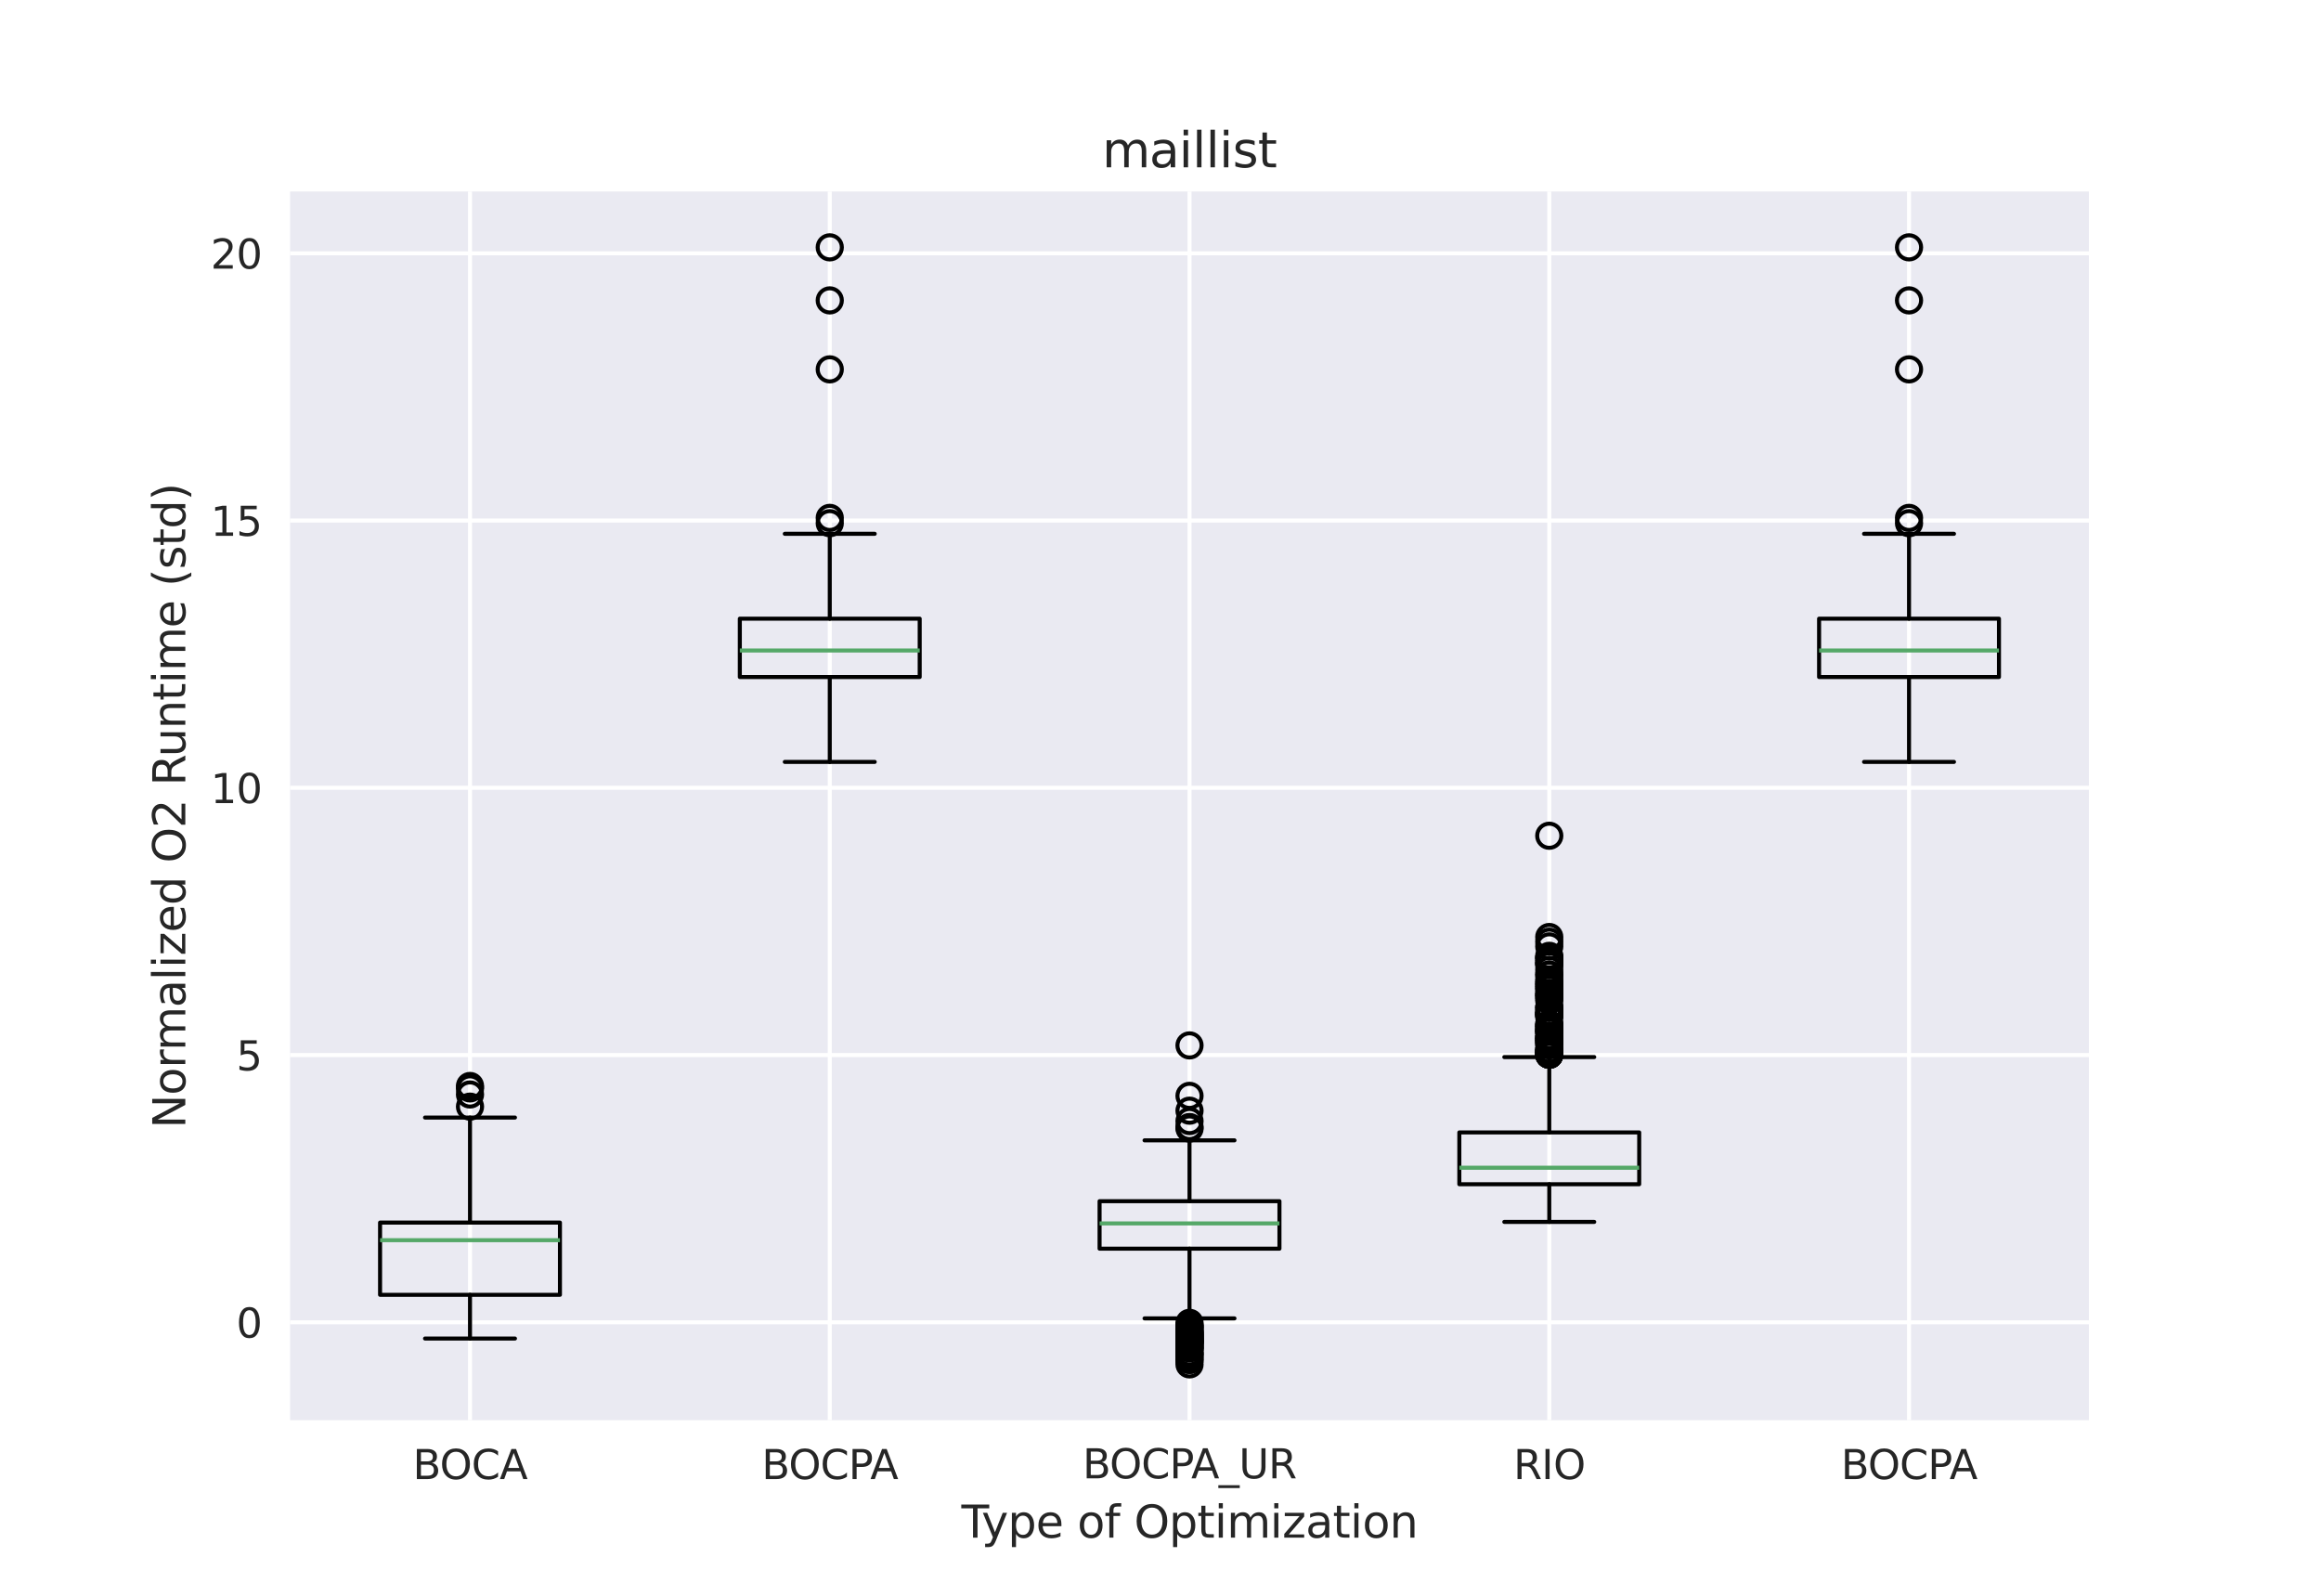 <?xml version="1.0" encoding="utf-8" standalone="no"?>
<!DOCTYPE svg PUBLIC "-//W3C//DTD SVG 1.1//EN"
  "http://www.w3.org/Graphics/SVG/1.1/DTD/svg11.dtd">
<svg xmlns:xlink="http://www.w3.org/1999/xlink" width="576pt" height="396pt" viewBox="0 0 576 396" xmlns="http://www.w3.org/2000/svg" version="1.1">
 <defs>
  <style type="text/css">*{stroke-linejoin: round; stroke-linecap: butt}</style>
 </defs>
 <g id="figure_1">
  <g id="patch_1">
   <path d="M 0 396 
L 576 396 
L 576 0 
L 0 0 
z
" style="fill: #ffffff"/>
  </g>
  <g id="axes_1">
   <g id="patch_2">
    <path d="M 72 352.44 
L 518.4 352.44 
L 518.4 47.52 
L 72 47.52 
z
" style="fill: #eaeaf2"/>
   </g>
   <g id="matplotlib.axis_1">
    <g id="xtick_1">
     <g id="line2d_1">
      <path d="M 116.64 352.44 
L 116.64 47.52 
" clip-path="url(#pbea80de999)" style="fill: none; stroke: #ffffff; stroke-linecap: round"/>
     </g>
     <g id="line2d_2"/>
     <g id="text_1">
      <!-- BOCA -->
      <g style="fill: #262626" transform="translate(102.449 367.038) scale(0.1 -0.1)">
       <defs>
        <path id="DejaVuSans-42" d="M 1259 2228 
L 1259 519 
L 2272 519 
Q 2781 519 3026 730 
Q 3272 941 3272 1375 
Q 3272 1813 3026 2020 
Q 2781 2228 2272 2228 
L 1259 2228 
z
M 1259 4147 
L 1259 2741 
L 2194 2741 
Q 2656 2741 2882 2914 
Q 3109 3088 3109 3444 
Q 3109 3797 2882 3972 
Q 2656 4147 2194 4147 
L 1259 4147 
z
M 628 4666 
L 2241 4666 
Q 2963 4666 3353 4366 
Q 3744 4066 3744 3513 
Q 3744 3084 3544 2831 
Q 3344 2578 2956 2516 
Q 3422 2416 3680 2098 
Q 3938 1781 3938 1306 
Q 3938 681 3513 340 
Q 3088 0 2303 0 
L 628 0 
L 628 4666 
z
" transform="scale(0.016)"/>
        <path id="DejaVuSans-4f" d="M 2522 4238 
Q 1834 4238 1429 3725 
Q 1025 3213 1025 2328 
Q 1025 1447 1429 934 
Q 1834 422 2522 422 
Q 3209 422 3611 934 
Q 4013 1447 4013 2328 
Q 4013 3213 3611 3725 
Q 3209 4238 2522 4238 
z
M 2522 4750 
Q 3503 4750 4090 4092 
Q 4678 3434 4678 2328 
Q 4678 1225 4090 567 
Q 3503 -91 2522 -91 
Q 1538 -91 948 565 
Q 359 1222 359 2328 
Q 359 3434 948 4092 
Q 1538 4750 2522 4750 
z
" transform="scale(0.016)"/>
        <path id="DejaVuSans-43" d="M 4122 4306 
L 4122 3641 
Q 3803 3938 3442 4084 
Q 3081 4231 2675 4231 
Q 1875 4231 1450 3742 
Q 1025 3253 1025 2328 
Q 1025 1406 1450 917 
Q 1875 428 2675 428 
Q 3081 428 3442 575 
Q 3803 722 4122 1019 
L 4122 359 
Q 3791 134 3420 21 
Q 3050 -91 2638 -91 
Q 1578 -91 968 557 
Q 359 1206 359 2328 
Q 359 3453 968 4101 
Q 1578 4750 2638 4750 
Q 3056 4750 3426 4639 
Q 3797 4528 4122 4306 
z
" transform="scale(0.016)"/>
        <path id="DejaVuSans-41" d="M 2188 4044 
L 1331 1722 
L 3047 1722 
L 2188 4044 
z
M 1831 4666 
L 2547 4666 
L 4325 0 
L 3669 0 
L 3244 1197 
L 1141 1197 
L 716 0 
L 50 0 
L 1831 4666 
z
" transform="scale(0.016)"/>
       </defs>
       <use xlink:href="#DejaVuSans-42"/>
       <use xlink:href="#DejaVuSans-4f" x="66.854"/>
       <use xlink:href="#DejaVuSans-43" x="145.564"/>
       <use xlink:href="#DejaVuSans-41" x="215.389"/>
      </g>
     </g>
    </g>
    <g id="xtick_2">
     <g id="line2d_3">
      <path d="M 205.92 352.44 
L 205.92 47.52 
" clip-path="url(#pbea80de999)" style="fill: none; stroke: #ffffff; stroke-linecap: round"/>
     </g>
     <g id="line2d_4"/>
     <g id="text_2">
      <!-- BOCPA -->
      <g style="fill: #262626" transform="translate(189.033 367.038) scale(0.1 -0.1)">
       <defs>
        <path id="DejaVuSans-50" d="M 1259 4147 
L 1259 2394 
L 2053 2394 
Q 2494 2394 2734 2622 
Q 2975 2850 2975 3272 
Q 2975 3691 2734 3919 
Q 2494 4147 2053 4147 
L 1259 4147 
z
M 628 4666 
L 2053 4666 
Q 2838 4666 3239 4311 
Q 3641 3956 3641 3272 
Q 3641 2581 3239 2228 
Q 2838 1875 2053 1875 
L 1259 1875 
L 1259 0 
L 628 0 
L 628 4666 
z
" transform="scale(0.016)"/>
       </defs>
       <use xlink:href="#DejaVuSans-42"/>
       <use xlink:href="#DejaVuSans-4f" x="66.854"/>
       <use xlink:href="#DejaVuSans-43" x="145.564"/>
       <use xlink:href="#DejaVuSans-50" x="215.389"/>
       <use xlink:href="#DejaVuSans-41" x="269.316"/>
      </g>
     </g>
    </g>
    <g id="xtick_3">
     <g id="line2d_5">
      <path d="M 295.2 352.44 
L 295.2 47.52 
" clip-path="url(#pbea80de999)" style="fill: none; stroke: #ffffff; stroke-linecap: round"/>
     </g>
     <g id="line2d_6"/>
     <g id="text_3">
      <!-- BOCPA_UR -->
      <g style="fill: #262626" transform="translate(268.68 366.862) scale(0.1 -0.1)">
       <defs>
        <path id="DejaVuSans-5f" d="M 3263 -1063 
L 3263 -1509 
L -63 -1509 
L -63 -1063 
L 3263 -1063 
z
" transform="scale(0.016)"/>
        <path id="DejaVuSans-55" d="M 556 4666 
L 1191 4666 
L 1191 1831 
Q 1191 1081 1462 751 
Q 1734 422 2344 422 
Q 2950 422 3222 751 
Q 3494 1081 3494 1831 
L 3494 4666 
L 4128 4666 
L 4128 1753 
Q 4128 841 3676 375 
Q 3225 -91 2344 -91 
Q 1459 -91 1007 375 
Q 556 841 556 1753 
L 556 4666 
z
" transform="scale(0.016)"/>
        <path id="DejaVuSans-52" d="M 2841 2188 
Q 3044 2119 3236 1894 
Q 3428 1669 3622 1275 
L 4263 0 
L 3584 0 
L 2988 1197 
Q 2756 1666 2539 1819 
Q 2322 1972 1947 1972 
L 1259 1972 
L 1259 0 
L 628 0 
L 628 4666 
L 2053 4666 
Q 2853 4666 3247 4331 
Q 3641 3997 3641 3322 
Q 3641 2881 3436 2590 
Q 3231 2300 2841 2188 
z
M 1259 4147 
L 1259 2491 
L 2053 2491 
Q 2509 2491 2742 2702 
Q 2975 2913 2975 3322 
Q 2975 3731 2742 3939 
Q 2509 4147 2053 4147 
L 1259 4147 
z
" transform="scale(0.016)"/>
       </defs>
       <use xlink:href="#DejaVuSans-42"/>
       <use xlink:href="#DejaVuSans-4f" x="66.854"/>
       <use xlink:href="#DejaVuSans-43" x="145.564"/>
       <use xlink:href="#DejaVuSans-50" x="215.389"/>
       <use xlink:href="#DejaVuSans-41" x="269.316"/>
       <use xlink:href="#DejaVuSans-5f" x="337.725"/>
       <use xlink:href="#DejaVuSans-55" x="387.725"/>
       <use xlink:href="#DejaVuSans-52" x="460.918"/>
      </g>
     </g>
    </g>
    <g id="xtick_4">
     <g id="line2d_7">
      <path d="M 384.48 352.44 
L 384.48 47.52 
" clip-path="url(#pbea80de999)" style="fill: none; stroke: #ffffff; stroke-linecap: round"/>
     </g>
     <g id="line2d_8"/>
     <g id="text_4">
      <!-- RIO -->
      <g style="fill: #262626" transform="translate(375.595 367.038) scale(0.1 -0.1)">
       <defs>
        <path id="DejaVuSans-49" d="M 628 4666 
L 1259 4666 
L 1259 0 
L 628 0 
L 628 4666 
z
" transform="scale(0.016)"/>
       </defs>
       <use xlink:href="#DejaVuSans-52"/>
       <use xlink:href="#DejaVuSans-49" x="69.482"/>
       <use xlink:href="#DejaVuSans-4f" x="98.975"/>
      </g>
     </g>
    </g>
    <g id="xtick_5">
     <g id="line2d_9">
      <path d="M 473.76 352.44 
L 473.76 47.52 
" clip-path="url(#pbea80de999)" style="fill: none; stroke: #ffffff; stroke-linecap: round"/>
     </g>
     <g id="line2d_10"/>
     <g id="text_5">
      <!-- BOCPA -->
      <g style="fill: #262626" transform="translate(456.873 367.038) scale(0.1 -0.1)">
       <use xlink:href="#DejaVuSans-42"/>
       <use xlink:href="#DejaVuSans-4f" x="66.854"/>
       <use xlink:href="#DejaVuSans-43" x="145.564"/>
       <use xlink:href="#DejaVuSans-50" x="215.389"/>
       <use xlink:href="#DejaVuSans-41" x="269.316"/>
      </g>
     </g>
    </g>
    <g id="text_6">
     <!-- Type of Optimization -->
     <g style="fill: #262626" transform="translate(238.589 381.578) scale(0.11 -0.11)">
      <defs>
       <path id="DejaVuSans-54" d="M -19 4666 
L 3928 4666 
L 3928 4134 
L 2272 4134 
L 2272 0 
L 1638 0 
L 1638 4134 
L -19 4134 
L -19 4666 
z
" transform="scale(0.016)"/>
       <path id="DejaVuSans-79" d="M 2059 -325 
Q 1816 -950 1584 -1140 
Q 1353 -1331 966 -1331 
L 506 -1331 
L 506 -850 
L 844 -850 
Q 1081 -850 1212 -737 
Q 1344 -625 1503 -206 
L 1606 56 
L 191 3500 
L 800 3500 
L 1894 763 
L 2988 3500 
L 3597 3500 
L 2059 -325 
z
" transform="scale(0.016)"/>
       <path id="DejaVuSans-70" d="M 1159 525 
L 1159 -1331 
L 581 -1331 
L 581 3500 
L 1159 3500 
L 1159 2969 
Q 1341 3281 1617 3432 
Q 1894 3584 2278 3584 
Q 2916 3584 3314 3078 
Q 3713 2572 3713 1747 
Q 3713 922 3314 415 
Q 2916 -91 2278 -91 
Q 1894 -91 1617 61 
Q 1341 213 1159 525 
z
M 3116 1747 
Q 3116 2381 2855 2742 
Q 2594 3103 2138 3103 
Q 1681 3103 1420 2742 
Q 1159 2381 1159 1747 
Q 1159 1113 1420 752 
Q 1681 391 2138 391 
Q 2594 391 2855 752 
Q 3116 1113 3116 1747 
z
" transform="scale(0.016)"/>
       <path id="DejaVuSans-65" d="M 3597 1894 
L 3597 1613 
L 953 1613 
Q 991 1019 1311 708 
Q 1631 397 2203 397 
Q 2534 397 2845 478 
Q 3156 559 3463 722 
L 3463 178 
Q 3153 47 2828 -22 
Q 2503 -91 2169 -91 
Q 1331 -91 842 396 
Q 353 884 353 1716 
Q 353 2575 817 3079 
Q 1281 3584 2069 3584 
Q 2775 3584 3186 3129 
Q 3597 2675 3597 1894 
z
M 3022 2063 
Q 3016 2534 2758 2815 
Q 2500 3097 2075 3097 
Q 1594 3097 1305 2825 
Q 1016 2553 972 2059 
L 3022 2063 
z
" transform="scale(0.016)"/>
       <path id="DejaVuSans-20" transform="scale(0.016)"/>
       <path id="DejaVuSans-6f" d="M 1959 3097 
Q 1497 3097 1228 2736 
Q 959 2375 959 1747 
Q 959 1119 1226 758 
Q 1494 397 1959 397 
Q 2419 397 2687 759 
Q 2956 1122 2956 1747 
Q 2956 2369 2687 2733 
Q 2419 3097 1959 3097 
z
M 1959 3584 
Q 2709 3584 3137 3096 
Q 3566 2609 3566 1747 
Q 3566 888 3137 398 
Q 2709 -91 1959 -91 
Q 1206 -91 779 398 
Q 353 888 353 1747 
Q 353 2609 779 3096 
Q 1206 3584 1959 3584 
z
" transform="scale(0.016)"/>
       <path id="DejaVuSans-66" d="M 2375 4863 
L 2375 4384 
L 1825 4384 
Q 1516 4384 1395 4259 
Q 1275 4134 1275 3809 
L 1275 3500 
L 2222 3500 
L 2222 3053 
L 1275 3053 
L 1275 0 
L 697 0 
L 697 3053 
L 147 3053 
L 147 3500 
L 697 3500 
L 697 3744 
Q 697 4328 969 4595 
Q 1241 4863 1831 4863 
L 2375 4863 
z
" transform="scale(0.016)"/>
       <path id="DejaVuSans-74" d="M 1172 4494 
L 1172 3500 
L 2356 3500 
L 2356 3053 
L 1172 3053 
L 1172 1153 
Q 1172 725 1289 603 
Q 1406 481 1766 481 
L 2356 481 
L 2356 0 
L 1766 0 
Q 1100 0 847 248 
Q 594 497 594 1153 
L 594 3053 
L 172 3053 
L 172 3500 
L 594 3500 
L 594 4494 
L 1172 4494 
z
" transform="scale(0.016)"/>
       <path id="DejaVuSans-69" d="M 603 3500 
L 1178 3500 
L 1178 0 
L 603 0 
L 603 3500 
z
M 603 4863 
L 1178 4863 
L 1178 4134 
L 603 4134 
L 603 4863 
z
" transform="scale(0.016)"/>
       <path id="DejaVuSans-6d" d="M 3328 2828 
Q 3544 3216 3844 3400 
Q 4144 3584 4550 3584 
Q 5097 3584 5394 3201 
Q 5691 2819 5691 2113 
L 5691 0 
L 5113 0 
L 5113 2094 
Q 5113 2597 4934 2840 
Q 4756 3084 4391 3084 
Q 3944 3084 3684 2787 
Q 3425 2491 3425 1978 
L 3425 0 
L 2847 0 
L 2847 2094 
Q 2847 2600 2669 2842 
Q 2491 3084 2119 3084 
Q 1678 3084 1418 2786 
Q 1159 2488 1159 1978 
L 1159 0 
L 581 0 
L 581 3500 
L 1159 3500 
L 1159 2956 
Q 1356 3278 1631 3431 
Q 1906 3584 2284 3584 
Q 2666 3584 2933 3390 
Q 3200 3197 3328 2828 
z
" transform="scale(0.016)"/>
       <path id="DejaVuSans-7a" d="M 353 3500 
L 3084 3500 
L 3084 2975 
L 922 459 
L 3084 459 
L 3084 0 
L 275 0 
L 275 525 
L 2438 3041 
L 353 3041 
L 353 3500 
z
" transform="scale(0.016)"/>
       <path id="DejaVuSans-61" d="M 2194 1759 
Q 1497 1759 1228 1600 
Q 959 1441 959 1056 
Q 959 750 1161 570 
Q 1363 391 1709 391 
Q 2188 391 2477 730 
Q 2766 1069 2766 1631 
L 2766 1759 
L 2194 1759 
z
M 3341 1997 
L 3341 0 
L 2766 0 
L 2766 531 
Q 2569 213 2275 61 
Q 1981 -91 1556 -91 
Q 1019 -91 701 211 
Q 384 513 384 1019 
Q 384 1609 779 1909 
Q 1175 2209 1959 2209 
L 2766 2209 
L 2766 2266 
Q 2766 2663 2505 2880 
Q 2244 3097 1772 3097 
Q 1472 3097 1187 3025 
Q 903 2953 641 2809 
L 641 3341 
Q 956 3463 1253 3523 
Q 1550 3584 1831 3584 
Q 2591 3584 2966 3190 
Q 3341 2797 3341 1997 
z
" transform="scale(0.016)"/>
       <path id="DejaVuSans-6e" d="M 3513 2113 
L 3513 0 
L 2938 0 
L 2938 2094 
Q 2938 2591 2744 2837 
Q 2550 3084 2163 3084 
Q 1697 3084 1428 2787 
Q 1159 2491 1159 1978 
L 1159 0 
L 581 0 
L 581 3500 
L 1159 3500 
L 1159 2956 
Q 1366 3272 1645 3428 
Q 1925 3584 2291 3584 
Q 2894 3584 3203 3211 
Q 3513 2838 3513 2113 
z
" transform="scale(0.016)"/>
      </defs>
      <use xlink:href="#DejaVuSans-54"/>
      <use xlink:href="#DejaVuSans-79" x="45.459"/>
      <use xlink:href="#DejaVuSans-70" x="104.639"/>
      <use xlink:href="#DejaVuSans-65" x="168.115"/>
      <use xlink:href="#DejaVuSans-20" x="229.639"/>
      <use xlink:href="#DejaVuSans-6f" x="261.426"/>
      <use xlink:href="#DejaVuSans-66" x="322.607"/>
      <use xlink:href="#DejaVuSans-20" x="357.812"/>
      <use xlink:href="#DejaVuSans-4f" x="389.6"/>
      <use xlink:href="#DejaVuSans-70" x="468.311"/>
      <use xlink:href="#DejaVuSans-74" x="531.787"/>
      <use xlink:href="#DejaVuSans-69" x="570.996"/>
      <use xlink:href="#DejaVuSans-6d" x="598.779"/>
      <use xlink:href="#DejaVuSans-69" x="696.191"/>
      <use xlink:href="#DejaVuSans-7a" x="723.975"/>
      <use xlink:href="#DejaVuSans-61" x="776.465"/>
      <use xlink:href="#DejaVuSans-74" x="837.744"/>
      <use xlink:href="#DejaVuSans-69" x="876.953"/>
      <use xlink:href="#DejaVuSans-6f" x="904.736"/>
      <use xlink:href="#DejaVuSans-6e" x="965.918"/>
     </g>
    </g>
   </g>
   <g id="matplotlib.axis_2">
    <g id="ytick_1">
     <g id="line2d_11">
      <path d="M 72 328.14 
L 518.4 328.14 
" clip-path="url(#pbea80de999)" style="fill: none; stroke: #ffffff; stroke-linecap: round"/>
     </g>
     <g id="line2d_12"/>
     <g id="text_7">
      <!-- 0 -->
      <g style="fill: #262626" transform="translate(58.638 331.939) scale(0.1 -0.1)">
       <defs>
        <path id="DejaVuSans-30" d="M 2034 4250 
Q 1547 4250 1301 3770 
Q 1056 3291 1056 2328 
Q 1056 1369 1301 889 
Q 1547 409 2034 409 
Q 2525 409 2770 889 
Q 3016 1369 3016 2328 
Q 3016 3291 2770 3770 
Q 2525 4250 2034 4250 
z
M 2034 4750 
Q 2819 4750 3233 4129 
Q 3647 3509 3647 2328 
Q 3647 1150 3233 529 
Q 2819 -91 2034 -91 
Q 1250 -91 836 529 
Q 422 1150 422 2328 
Q 422 3509 836 4129 
Q 1250 4750 2034 4750 
z
" transform="scale(0.016)"/>
       </defs>
       <use xlink:href="#DejaVuSans-30"/>
      </g>
     </g>
    </g>
    <g id="ytick_2">
     <g id="line2d_13">
      <path d="M 72 261.819 
L 518.4 261.819 
" clip-path="url(#pbea80de999)" style="fill: none; stroke: #ffffff; stroke-linecap: round"/>
     </g>
     <g id="line2d_14"/>
     <g id="text_8">
      <!-- 5 -->
      <g style="fill: #262626" transform="translate(58.638 265.618) scale(0.1 -0.1)">
       <defs>
        <path id="DejaVuSans-35" d="M 691 4666 
L 3169 4666 
L 3169 4134 
L 1269 4134 
L 1269 2991 
Q 1406 3038 1543 3061 
Q 1681 3084 1819 3084 
Q 2600 3084 3056 2656 
Q 3513 2228 3513 1497 
Q 3513 744 3044 326 
Q 2575 -91 1722 -91 
Q 1428 -91 1123 -41 
Q 819 9 494 109 
L 494 744 
Q 775 591 1075 516 
Q 1375 441 1709 441 
Q 2250 441 2565 725 
Q 2881 1009 2881 1497 
Q 2881 1984 2565 2268 
Q 2250 2553 1709 2553 
Q 1456 2553 1204 2497 
Q 953 2441 691 2322 
L 691 4666 
z
" transform="scale(0.016)"/>
       </defs>
       <use xlink:href="#DejaVuSans-35"/>
      </g>
     </g>
    </g>
    <g id="ytick_3">
     <g id="line2d_15">
      <path d="M 72 195.498 
L 518.4 195.498 
" clip-path="url(#pbea80de999)" style="fill: none; stroke: #ffffff; stroke-linecap: round"/>
     </g>
     <g id="line2d_16"/>
     <g id="text_9">
      <!-- 10 -->
      <g style="fill: #262626" transform="translate(52.275 199.297) scale(0.1 -0.1)">
       <defs>
        <path id="DejaVuSans-31" d="M 794 531 
L 1825 531 
L 1825 4091 
L 703 3866 
L 703 4441 
L 1819 4666 
L 2450 4666 
L 2450 531 
L 3481 531 
L 3481 0 
L 794 0 
L 794 531 
z
" transform="scale(0.016)"/>
       </defs>
       <use xlink:href="#DejaVuSans-31"/>
       <use xlink:href="#DejaVuSans-30" x="63.623"/>
      </g>
     </g>
    </g>
    <g id="ytick_4">
     <g id="line2d_17">
      <path d="M 72 129.177 
L 518.4 129.177 
" clip-path="url(#pbea80de999)" style="fill: none; stroke: #ffffff; stroke-linecap: round"/>
     </g>
     <g id="line2d_18"/>
     <g id="text_10">
      <!-- 15 -->
      <g style="fill: #262626" transform="translate(52.275 132.976) scale(0.1 -0.1)">
       <use xlink:href="#DejaVuSans-31"/>
       <use xlink:href="#DejaVuSans-35" x="63.623"/>
      </g>
     </g>
    </g>
    <g id="ytick_5">
     <g id="line2d_19">
      <path d="M 72 62.856 
L 518.4 62.856 
" clip-path="url(#pbea80de999)" style="fill: none; stroke: #ffffff; stroke-linecap: round"/>
     </g>
     <g id="line2d_20"/>
     <g id="text_11">
      <!-- 20 -->
      <g style="fill: #262626" transform="translate(52.275 66.655) scale(0.1 -0.1)">
       <defs>
        <path id="DejaVuSans-32" d="M 1228 531 
L 3431 531 
L 3431 0 
L 469 0 
L 469 531 
Q 828 903 1448 1529 
Q 2069 2156 2228 2338 
Q 2531 2678 2651 2914 
Q 2772 3150 2772 3378 
Q 2772 3750 2511 3984 
Q 2250 4219 1831 4219 
Q 1534 4219 1204 4116 
Q 875 4013 500 3803 
L 500 4441 
Q 881 4594 1212 4672 
Q 1544 4750 1819 4750 
Q 2544 4750 2975 4387 
Q 3406 4025 3406 3419 
Q 3406 3131 3298 2873 
Q 3191 2616 2906 2266 
Q 2828 2175 2409 1742 
Q 1991 1309 1228 531 
z
" transform="scale(0.016)"/>
       </defs>
       <use xlink:href="#DejaVuSans-32"/>
       <use xlink:href="#DejaVuSans-30" x="63.623"/>
      </g>
     </g>
    </g>
    <g id="text_12">
     <!-- Normalized O2 Runtime (std) -->
     <g style="fill: #262626" transform="translate(45.987 280.02) rotate(-90) scale(0.11 -0.11)">
      <defs>
       <path id="DejaVuSans-4e" d="M 628 4666 
L 1478 4666 
L 3547 763 
L 3547 4666 
L 4159 4666 
L 4159 0 
L 3309 0 
L 1241 3903 
L 1241 0 
L 628 0 
L 628 4666 
z
" transform="scale(0.016)"/>
       <path id="DejaVuSans-72" d="M 2631 2963 
Q 2534 3019 2420 3045 
Q 2306 3072 2169 3072 
Q 1681 3072 1420 2755 
Q 1159 2438 1159 1844 
L 1159 0 
L 581 0 
L 581 3500 
L 1159 3500 
L 1159 2956 
Q 1341 3275 1631 3429 
Q 1922 3584 2338 3584 
Q 2397 3584 2469 3576 
Q 2541 3569 2628 3553 
L 2631 2963 
z
" transform="scale(0.016)"/>
       <path id="DejaVuSans-6c" d="M 603 4863 
L 1178 4863 
L 1178 0 
L 603 0 
L 603 4863 
z
" transform="scale(0.016)"/>
       <path id="DejaVuSans-64" d="M 2906 2969 
L 2906 4863 
L 3481 4863 
L 3481 0 
L 2906 0 
L 2906 525 
Q 2725 213 2448 61 
Q 2172 -91 1784 -91 
Q 1150 -91 751 415 
Q 353 922 353 1747 
Q 353 2572 751 3078 
Q 1150 3584 1784 3584 
Q 2172 3584 2448 3432 
Q 2725 3281 2906 2969 
z
M 947 1747 
Q 947 1113 1208 752 
Q 1469 391 1925 391 
Q 2381 391 2643 752 
Q 2906 1113 2906 1747 
Q 2906 2381 2643 2742 
Q 2381 3103 1925 3103 
Q 1469 3103 1208 2742 
Q 947 2381 947 1747 
z
" transform="scale(0.016)"/>
       <path id="DejaVuSans-75" d="M 544 1381 
L 544 3500 
L 1119 3500 
L 1119 1403 
Q 1119 906 1312 657 
Q 1506 409 1894 409 
Q 2359 409 2629 706 
Q 2900 1003 2900 1516 
L 2900 3500 
L 3475 3500 
L 3475 0 
L 2900 0 
L 2900 538 
Q 2691 219 2414 64 
Q 2138 -91 1772 -91 
Q 1169 -91 856 284 
Q 544 659 544 1381 
z
M 1991 3584 
L 1991 3584 
z
" transform="scale(0.016)"/>
       <path id="DejaVuSans-28" d="M 1984 4856 
Q 1566 4138 1362 3434 
Q 1159 2731 1159 2009 
Q 1159 1288 1364 580 
Q 1569 -128 1984 -844 
L 1484 -844 
Q 1016 -109 783 600 
Q 550 1309 550 2009 
Q 550 2706 781 3412 
Q 1013 4119 1484 4856 
L 1984 4856 
z
" transform="scale(0.016)"/>
       <path id="DejaVuSans-73" d="M 2834 3397 
L 2834 2853 
Q 2591 2978 2328 3040 
Q 2066 3103 1784 3103 
Q 1356 3103 1142 2972 
Q 928 2841 928 2578 
Q 928 2378 1081 2264 
Q 1234 2150 1697 2047 
L 1894 2003 
Q 2506 1872 2764 1633 
Q 3022 1394 3022 966 
Q 3022 478 2636 193 
Q 2250 -91 1575 -91 
Q 1294 -91 989 -36 
Q 684 19 347 128 
L 347 722 
Q 666 556 975 473 
Q 1284 391 1588 391 
Q 1994 391 2212 530 
Q 2431 669 2431 922 
Q 2431 1156 2273 1281 
Q 2116 1406 1581 1522 
L 1381 1569 
Q 847 1681 609 1914 
Q 372 2147 372 2553 
Q 372 3047 722 3315 
Q 1072 3584 1716 3584 
Q 2034 3584 2315 3537 
Q 2597 3491 2834 3397 
z
" transform="scale(0.016)"/>
       <path id="DejaVuSans-29" d="M 513 4856 
L 1013 4856 
Q 1481 4119 1714 3412 
Q 1947 2706 1947 2009 
Q 1947 1309 1714 600 
Q 1481 -109 1013 -844 
L 513 -844 
Q 928 -128 1133 580 
Q 1338 1288 1338 2009 
Q 1338 2731 1133 3434 
Q 928 4138 513 4856 
z
" transform="scale(0.016)"/>
      </defs>
      <use xlink:href="#DejaVuSans-4e"/>
      <use xlink:href="#DejaVuSans-6f" x="74.805"/>
      <use xlink:href="#DejaVuSans-72" x="135.986"/>
      <use xlink:href="#DejaVuSans-6d" x="175.35"/>
      <use xlink:href="#DejaVuSans-61" x="272.762"/>
      <use xlink:href="#DejaVuSans-6c" x="334.041"/>
      <use xlink:href="#DejaVuSans-69" x="361.824"/>
      <use xlink:href="#DejaVuSans-7a" x="389.607"/>
      <use xlink:href="#DejaVuSans-65" x="442.098"/>
      <use xlink:href="#DejaVuSans-64" x="503.621"/>
      <use xlink:href="#DejaVuSans-20" x="567.098"/>
      <use xlink:href="#DejaVuSans-4f" x="598.885"/>
      <use xlink:href="#DejaVuSans-32" x="677.596"/>
      <use xlink:href="#DejaVuSans-20" x="741.219"/>
      <use xlink:href="#DejaVuSans-52" x="773.006"/>
      <use xlink:href="#DejaVuSans-75" x="837.988"/>
      <use xlink:href="#DejaVuSans-6e" x="901.367"/>
      <use xlink:href="#DejaVuSans-74" x="964.746"/>
      <use xlink:href="#DejaVuSans-69" x="1003.955"/>
      <use xlink:href="#DejaVuSans-6d" x="1031.738"/>
      <use xlink:href="#DejaVuSans-65" x="1129.15"/>
      <use xlink:href="#DejaVuSans-20" x="1190.674"/>
      <use xlink:href="#DejaVuSans-28" x="1222.461"/>
      <use xlink:href="#DejaVuSans-73" x="1261.475"/>
      <use xlink:href="#DejaVuSans-74" x="1313.574"/>
      <use xlink:href="#DejaVuSans-64" x="1352.783"/>
      <use xlink:href="#DejaVuSans-29" x="1416.26"/>
     </g>
    </g>
   </g>
   <g id="line2d_21">
    <path d="M 94.32 321.317 
L 138.96 321.317 
L 138.96 303.39 
L 94.32 303.39 
L 94.32 321.317 
" clip-path="url(#pbea80de999)" style="fill: none; stroke: #000000; stroke-linecap: round"/>
   </g>
   <g id="line2d_22">
    <path d="M 116.64 321.317 
L 116.64 332.164 
" clip-path="url(#pbea80de999)" style="fill: none; stroke: #000000; stroke-linecap: round"/>
   </g>
   <g id="line2d_23">
    <path d="M 116.64 303.39 
L 116.64 277.327 
" clip-path="url(#pbea80de999)" style="fill: none; stroke: #000000; stroke-linecap: round"/>
   </g>
   <g id="line2d_24">
    <path d="M 105.48 332.164 
L 127.8 332.164 
" clip-path="url(#pbea80de999)" style="fill: none; stroke: #000000; stroke-linecap: round"/>
   </g>
   <g id="line2d_25">
    <path d="M 105.48 277.327 
L 127.8 277.327 
" clip-path="url(#pbea80de999)" style="fill: none; stroke: #000000; stroke-linecap: round"/>
   </g>
   <g id="line2d_26">
    <defs>
     <path id="mea9ba5c40b" d="M 0 3 
C 0.796 3 1.559 2.684 2.121 2.121 
C 2.684 1.559 3 0.796 3 0 
C 3 -0.796 2.684 -1.559 2.121 -2.121 
C 1.559 -2.684 0.796 -3 0 -3 
C -0.796 -3 -1.559 -2.684 -2.121 -2.121 
C -2.684 -1.559 -3 -0.796 -3 0 
C -3 0.796 -2.684 1.559 -2.121 2.121 
C -1.559 2.684 -0.796 3 0 3 
z
" style="stroke: #000000"/>
    </defs>
    <g clip-path="url(#pbea80de999)">
     <use xlink:href="#mea9ba5c40b" x="116.64" y="274.615" style="fill-opacity: 0; stroke: #000000"/>
     <use xlink:href="#mea9ba5c40b" x="116.64" y="270.096" style="fill-opacity: 0; stroke: #000000"/>
     <use xlink:href="#mea9ba5c40b" x="116.64" y="269.493" style="fill-opacity: 0; stroke: #000000"/>
     <use xlink:href="#mea9ba5c40b" x="116.64" y="271.602" style="fill-opacity: 0; stroke: #000000"/>
    </g>
   </g>
   <g id="line2d_27">
    <path d="M 183.6 168.008 
L 228.24 168.008 
L 228.24 153.528 
L 183.6 153.528 
L 183.6 168.008 
" clip-path="url(#pbea80de999)" style="fill: none; stroke: #000000; stroke-linecap: round"/>
   </g>
   <g id="line2d_28">
    <path d="M 205.92 168.008 
L 205.92 189.071 
" clip-path="url(#pbea80de999)" style="fill: none; stroke: #000000; stroke-linecap: round"/>
   </g>
   <g id="line2d_29">
    <path d="M 205.92 153.528 
L 205.92 132.466 
" clip-path="url(#pbea80de999)" style="fill: none; stroke: #000000; stroke-linecap: round"/>
   </g>
   <g id="line2d_30">
    <path d="M 194.76 189.071 
L 217.08 189.071 
" clip-path="url(#pbea80de999)" style="fill: none; stroke: #000000; stroke-linecap: round"/>
   </g>
   <g id="line2d_31">
    <path d="M 194.76 132.466 
L 217.08 132.466 
" clip-path="url(#pbea80de999)" style="fill: none; stroke: #000000; stroke-linecap: round"/>
   </g>
   <g id="line2d_32">
    <g clip-path="url(#pbea80de999)">
     <use xlink:href="#mea9ba5c40b" x="205.92" y="128.516" style="fill-opacity: 0; stroke: #000000"/>
     <use xlink:href="#mea9ba5c40b" x="205.92" y="61.38" style="fill-opacity: 0; stroke: #000000"/>
     <use xlink:href="#mea9ba5c40b" x="205.92" y="129.833" style="fill-opacity: 0; stroke: #000000"/>
     <use xlink:href="#mea9ba5c40b" x="205.92" y="74.544" style="fill-opacity: 0; stroke: #000000"/>
     <use xlink:href="#mea9ba5c40b" x="205.92" y="91.657" style="fill-opacity: 0; stroke: #000000"/>
    </g>
   </g>
   <g id="line2d_33">
    <path d="M 272.88 309.863 
L 317.52 309.863 
L 317.52 298.081 
L 272.88 298.081 
L 272.88 309.863 
" clip-path="url(#pbea80de999)" style="fill: none; stroke: #000000; stroke-linecap: round"/>
   </g>
   <g id="line2d_34">
    <path d="M 295.2 309.863 
L 295.2 327.167 
" clip-path="url(#pbea80de999)" style="fill: none; stroke: #000000; stroke-linecap: round"/>
   </g>
   <g id="line2d_35">
    <path d="M 295.2 298.081 
L 295.2 282.986 
" clip-path="url(#pbea80de999)" style="fill: none; stroke: #000000; stroke-linecap: round"/>
   </g>
   <g id="line2d_36">
    <path d="M 284.04 327.167 
L 306.36 327.167 
" clip-path="url(#pbea80de999)" style="fill: none; stroke: #000000; stroke-linecap: round"/>
   </g>
   <g id="line2d_37">
    <path d="M 284.04 282.986 
L 306.36 282.986 
" clip-path="url(#pbea80de999)" style="fill: none; stroke: #000000; stroke-linecap: round"/>
   </g>
   <g id="line2d_38">
    <g clip-path="url(#pbea80de999)">
     <use xlink:href="#mea9ba5c40b" x="295.2" y="330.848" style="fill-opacity: 0; stroke: #000000"/>
     <use xlink:href="#mea9ba5c40b" x="295.2" y="332.689" style="fill-opacity: 0; stroke: #000000"/>
     <use xlink:href="#mea9ba5c40b" x="295.2" y="330.48" style="fill-opacity: 0; stroke: #000000"/>
     <use xlink:href="#mea9ba5c40b" x="295.2" y="332.321" style="fill-opacity: 0; stroke: #000000"/>
     <use xlink:href="#mea9ba5c40b" x="295.2" y="329.376" style="fill-opacity: 0; stroke: #000000"/>
     <use xlink:href="#mea9ba5c40b" x="295.2" y="334.53" style="fill-opacity: 0; stroke: #000000"/>
     <use xlink:href="#mea9ba5c40b" x="295.2" y="328.271" style="fill-opacity: 0; stroke: #000000"/>
     <use xlink:href="#mea9ba5c40b" x="295.2" y="330.112" style="fill-opacity: 0; stroke: #000000"/>
     <use xlink:href="#mea9ba5c40b" x="295.2" y="330.848" style="fill-opacity: 0; stroke: #000000"/>
     <use xlink:href="#mea9ba5c40b" x="295.2" y="332.689" style="fill-opacity: 0; stroke: #000000"/>
     <use xlink:href="#mea9ba5c40b" x="295.2" y="331.217" style="fill-opacity: 0; stroke: #000000"/>
     <use xlink:href="#mea9ba5c40b" x="295.2" y="330.848" style="fill-opacity: 0; stroke: #000000"/>
     <use xlink:href="#mea9ba5c40b" x="295.2" y="334.53" style="fill-opacity: 0; stroke: #000000"/>
     <use xlink:href="#mea9ba5c40b" x="295.2" y="331.953" style="fill-opacity: 0; stroke: #000000"/>
     <use xlink:href="#mea9ba5c40b" x="295.2" y="335.635" style="fill-opacity: 0; stroke: #000000"/>
     <use xlink:href="#mea9ba5c40b" x="295.2" y="334.53" style="fill-opacity: 0; stroke: #000000"/>
     <use xlink:href="#mea9ba5c40b" x="295.2" y="336.003" style="fill-opacity: 0; stroke: #000000"/>
     <use xlink:href="#mea9ba5c40b" x="295.2" y="331.217" style="fill-opacity: 0; stroke: #000000"/>
     <use xlink:href="#mea9ba5c40b" x="295.2" y="333.426" style="fill-opacity: 0; stroke: #000000"/>
     <use xlink:href="#mea9ba5c40b" x="295.2" y="333.057" style="fill-opacity: 0; stroke: #000000"/>
     <use xlink:href="#mea9ba5c40b" x="295.2" y="331.953" style="fill-opacity: 0; stroke: #000000"/>
     <use xlink:href="#mea9ba5c40b" x="295.2" y="335.635" style="fill-opacity: 0; stroke: #000000"/>
     <use xlink:href="#mea9ba5c40b" x="295.2" y="330.112" style="fill-opacity: 0; stroke: #000000"/>
     <use xlink:href="#mea9ba5c40b" x="295.2" y="329.008" style="fill-opacity: 0; stroke: #000000"/>
     <use xlink:href="#mea9ba5c40b" x="295.2" y="334.53" style="fill-opacity: 0; stroke: #000000"/>
     <use xlink:href="#mea9ba5c40b" x="295.2" y="333.426" style="fill-opacity: 0; stroke: #000000"/>
     <use xlink:href="#mea9ba5c40b" x="295.2" y="336.371" style="fill-opacity: 0; stroke: #000000"/>
     <use xlink:href="#mea9ba5c40b" x="295.2" y="329.376" style="fill-opacity: 0; stroke: #000000"/>
     <use xlink:href="#mea9ba5c40b" x="295.2" y="331.953" style="fill-opacity: 0; stroke: #000000"/>
     <use xlink:href="#mea9ba5c40b" x="295.2" y="332.321" style="fill-opacity: 0; stroke: #000000"/>
     <use xlink:href="#mea9ba5c40b" x="295.2" y="331.585" style="fill-opacity: 0; stroke: #000000"/>
     <use xlink:href="#mea9ba5c40b" x="295.2" y="332.689" style="fill-opacity: 0; stroke: #000000"/>
     <use xlink:href="#mea9ba5c40b" x="295.2" y="331.585" style="fill-opacity: 0; stroke: #000000"/>
     <use xlink:href="#mea9ba5c40b" x="295.2" y="329.008" style="fill-opacity: 0; stroke: #000000"/>
     <use xlink:href="#mea9ba5c40b" x="295.2" y="337.475" style="fill-opacity: 0; stroke: #000000"/>
     <use xlink:href="#mea9ba5c40b" x="295.2" y="334.162" style="fill-opacity: 0; stroke: #000000"/>
     <use xlink:href="#mea9ba5c40b" x="295.2" y="338.58" style="fill-opacity: 0; stroke: #000000"/>
     <use xlink:href="#mea9ba5c40b" x="295.2" y="333.057" style="fill-opacity: 0; stroke: #000000"/>
     <use xlink:href="#mea9ba5c40b" x="295.2" y="333.426" style="fill-opacity: 0; stroke: #000000"/>
     <use xlink:href="#mea9ba5c40b" x="295.2" y="332.689" style="fill-opacity: 0; stroke: #000000"/>
     <use xlink:href="#mea9ba5c40b" x="295.2" y="333.426" style="fill-opacity: 0; stroke: #000000"/>
     <use xlink:href="#mea9ba5c40b" x="295.2" y="337.475" style="fill-opacity: 0; stroke: #000000"/>
     <use xlink:href="#mea9ba5c40b" x="295.2" y="336.739" style="fill-opacity: 0; stroke: #000000"/>
     <use xlink:href="#mea9ba5c40b" x="295.2" y="259.424" style="fill-opacity: 0; stroke: #000000"/>
     <use xlink:href="#mea9ba5c40b" x="295.2" y="275.623" style="fill-opacity: 0; stroke: #000000"/>
     <use xlink:href="#mea9ba5c40b" x="295.2" y="278.2" style="fill-opacity: 0; stroke: #000000"/>
     <use xlink:href="#mea9ba5c40b" x="295.2" y="279.673" style="fill-opacity: 0; stroke: #000000"/>
     <use xlink:href="#mea9ba5c40b" x="295.2" y="271.941" style="fill-opacity: 0; stroke: #000000"/>
     <use xlink:href="#mea9ba5c40b" x="295.2" y="280.041" style="fill-opacity: 0; stroke: #000000"/>
    </g>
   </g>
   <g id="line2d_39">
    <path d="M 362.16 293.873 
L 406.8 293.873 
L 406.8 281.018 
L 362.16 281.018 
L 362.16 293.873 
" clip-path="url(#pbea80de999)" style="fill: none; stroke: #000000; stroke-linecap: round"/>
   </g>
   <g id="line2d_40">
    <path d="M 384.48 293.873 
L 384.48 303.222 
" clip-path="url(#pbea80de999)" style="fill: none; stroke: #000000; stroke-linecap: round"/>
   </g>
   <g id="line2d_41">
    <path d="M 384.48 281.018 
L 384.48 262.32 
" clip-path="url(#pbea80de999)" style="fill: none; stroke: #000000; stroke-linecap: round"/>
   </g>
   <g id="line2d_42">
    <path d="M 373.32 303.222 
L 395.64 303.222 
" clip-path="url(#pbea80de999)" style="fill: none; stroke: #000000; stroke-linecap: round"/>
   </g>
   <g id="line2d_43">
    <path d="M 373.32 262.32 
L 395.64 262.32 
" clip-path="url(#pbea80de999)" style="fill: none; stroke: #000000; stroke-linecap: round"/>
   </g>
   <g id="line2d_44">
    <g clip-path="url(#pbea80de999)">
     <use xlink:href="#mea9ba5c40b" x="384.48" y="241.869" style="fill-opacity: 0; stroke: #000000"/>
     <use xlink:href="#mea9ba5c40b" x="384.48" y="251.802" style="fill-opacity: 0; stroke: #000000"/>
     <use xlink:href="#mea9ba5c40b" x="384.48" y="239.531" style="fill-opacity: 0; stroke: #000000"/>
     <use xlink:href="#mea9ba5c40b" x="384.48" y="261.151" style="fill-opacity: 0; stroke: #000000"/>
     <use xlink:href="#mea9ba5c40b" x="384.48" y="244.206" style="fill-opacity: 0; stroke: #000000"/>
     <use xlink:href="#mea9ba5c40b" x="384.48" y="257.061" style="fill-opacity: 0; stroke: #000000"/>
     <use xlink:href="#mea9ba5c40b" x="384.48" y="250.049" style="fill-opacity: 0; stroke: #000000"/>
     <use xlink:href="#mea9ba5c40b" x="384.48" y="247.128" style="fill-opacity: 0; stroke: #000000"/>
     <use xlink:href="#mea9ba5c40b" x="384.48" y="247.128" style="fill-opacity: 0; stroke: #000000"/>
     <use xlink:href="#mea9ba5c40b" x="384.48" y="237.194" style="fill-opacity: 0; stroke: #000000"/>
     <use xlink:href="#mea9ba5c40b" x="384.48" y="246.543" style="fill-opacity: 0; stroke: #000000"/>
     <use xlink:href="#mea9ba5c40b" x="384.48" y="248.296" style="fill-opacity: 0; stroke: #000000"/>
     <use xlink:href="#mea9ba5c40b" x="384.48" y="258.814" style="fill-opacity: 0; stroke: #000000"/>
     <use xlink:href="#mea9ba5c40b" x="384.48" y="261.151" style="fill-opacity: 0; stroke: #000000"/>
     <use xlink:href="#mea9ba5c40b" x="384.48" y="260.567" style="fill-opacity: 0; stroke: #000000"/>
     <use xlink:href="#mea9ba5c40b" x="384.48" y="254.724" style="fill-opacity: 0; stroke: #000000"/>
     <use xlink:href="#mea9ba5c40b" x="384.48" y="255.892" style="fill-opacity: 0; stroke: #000000"/>
     <use xlink:href="#mea9ba5c40b" x="384.48" y="258.814" style="fill-opacity: 0; stroke: #000000"/>
     <use xlink:href="#mea9ba5c40b" x="384.48" y="246.543" style="fill-opacity: 0; stroke: #000000"/>
     <use xlink:href="#mea9ba5c40b" x="384.48" y="254.724" style="fill-opacity: 0; stroke: #000000"/>
     <use xlink:href="#mea9ba5c40b" x="384.48" y="207.394" style="fill-opacity: 0; stroke: #000000"/>
     <use xlink:href="#mea9ba5c40b" x="384.48" y="245.375" style="fill-opacity: 0; stroke: #000000"/>
     <use xlink:href="#mea9ba5c40b" x="384.48" y="261.736" style="fill-opacity: 0; stroke: #000000"/>
     <use xlink:href="#mea9ba5c40b" x="384.48" y="261.151" style="fill-opacity: 0; stroke: #000000"/>
     <use xlink:href="#mea9ba5c40b" x="384.48" y="237.778" style="fill-opacity: 0; stroke: #000000"/>
     <use xlink:href="#mea9ba5c40b" x="384.48" y="237.778" style="fill-opacity: 0; stroke: #000000"/>
     <use xlink:href="#mea9ba5c40b" x="384.48" y="251.802" style="fill-opacity: 0; stroke: #000000"/>
     <use xlink:href="#mea9ba5c40b" x="384.48" y="234.857" style="fill-opacity: 0; stroke: #000000"/>
     <use xlink:href="#mea9ba5c40b" x="384.48" y="255.892" style="fill-opacity: 0; stroke: #000000"/>
     <use xlink:href="#mea9ba5c40b" x="384.48" y="238.947" style="fill-opacity: 0; stroke: #000000"/>
     <use xlink:href="#mea9ba5c40b" x="384.48" y="243.037" style="fill-opacity: 0; stroke: #000000"/>
     <use xlink:href="#mea9ba5c40b" x="384.48" y="258.23" style="fill-opacity: 0; stroke: #000000"/>
     <use xlink:href="#mea9ba5c40b" x="384.48" y="257.645" style="fill-opacity: 0; stroke: #000000"/>
     <use xlink:href="#mea9ba5c40b" x="384.48" y="258.23" style="fill-opacity: 0; stroke: #000000"/>
     <use xlink:href="#mea9ba5c40b" x="384.48" y="238.947" style="fill-opacity: 0; stroke: #000000"/>
     <use xlink:href="#mea9ba5c40b" x="384.48" y="232.52" style="fill-opacity: 0; stroke: #000000"/>
     <use xlink:href="#mea9ba5c40b" x="384.48" y="251.218" style="fill-opacity: 0; stroke: #000000"/>
     <use xlink:href="#mea9ba5c40b" x="384.48" y="241.869" style="fill-opacity: 0; stroke: #000000"/>
     <use xlink:href="#mea9ba5c40b" x="384.48" y="254.139" style="fill-opacity: 0; stroke: #000000"/>
     <use xlink:href="#mea9ba5c40b" x="384.48" y="260.567" style="fill-opacity: 0; stroke: #000000"/>
     <use xlink:href="#mea9ba5c40b" x="384.48" y="255.892" style="fill-opacity: 0; stroke: #000000"/>
     <use xlink:href="#mea9ba5c40b" x="384.48" y="257.645" style="fill-opacity: 0; stroke: #000000"/>
     <use xlink:href="#mea9ba5c40b" x="384.48" y="245.375" style="fill-opacity: 0; stroke: #000000"/>
     <use xlink:href="#mea9ba5c40b" x="384.48" y="238.947" style="fill-opacity: 0; stroke: #000000"/>
     <use xlink:href="#mea9ba5c40b" x="384.48" y="261.736" style="fill-opacity: 0; stroke: #000000"/>
     <use xlink:href="#mea9ba5c40b" x="384.48" y="260.567" style="fill-opacity: 0; stroke: #000000"/>
     <use xlink:href="#mea9ba5c40b" x="384.48" y="257.061" style="fill-opacity: 0; stroke: #000000"/>
     <use xlink:href="#mea9ba5c40b" x="384.48" y="251.802" style="fill-opacity: 0; stroke: #000000"/>
     <use xlink:href="#mea9ba5c40b" x="384.48" y="261.736" style="fill-opacity: 0; stroke: #000000"/>
     <use xlink:href="#mea9ba5c40b" x="384.48" y="254.139" style="fill-opacity: 0; stroke: #000000"/>
     <use xlink:href="#mea9ba5c40b" x="384.48" y="251.218" style="fill-opacity: 0; stroke: #000000"/>
     <use xlink:href="#mea9ba5c40b" x="384.48" y="260.567" style="fill-opacity: 0; stroke: #000000"/>
     <use xlink:href="#mea9ba5c40b" x="384.48" y="243.622" style="fill-opacity: 0; stroke: #000000"/>
     <use xlink:href="#mea9ba5c40b" x="384.48" y="255.308" style="fill-opacity: 0; stroke: #000000"/>
     <use xlink:href="#mea9ba5c40b" x="384.48" y="251.802" style="fill-opacity: 0; stroke: #000000"/>
     <use xlink:href="#mea9ba5c40b" x="384.48" y="258.23" style="fill-opacity: 0; stroke: #000000"/>
     <use xlink:href="#mea9ba5c40b" x="384.48" y="261.736" style="fill-opacity: 0; stroke: #000000"/>
     <use xlink:href="#mea9ba5c40b" x="384.48" y="252.386" style="fill-opacity: 0; stroke: #000000"/>
     <use xlink:href="#mea9ba5c40b" x="384.48" y="261.736" style="fill-opacity: 0; stroke: #000000"/>
     <use xlink:href="#mea9ba5c40b" x="384.48" y="259.398" style="fill-opacity: 0; stroke: #000000"/>
     <use xlink:href="#mea9ba5c40b" x="384.48" y="251.218" style="fill-opacity: 0; stroke: #000000"/>
     <use xlink:href="#mea9ba5c40b" x="384.48" y="254.724" style="fill-opacity: 0; stroke: #000000"/>
     <use xlink:href="#mea9ba5c40b" x="384.48" y="257.645" style="fill-opacity: 0; stroke: #000000"/>
     <use xlink:href="#mea9ba5c40b" x="384.48" y="237.778" style="fill-opacity: 0; stroke: #000000"/>
     <use xlink:href="#mea9ba5c40b" x="384.48" y="244.79" style="fill-opacity: 0; stroke: #000000"/>
     <use xlink:href="#mea9ba5c40b" x="384.48" y="250.049" style="fill-opacity: 0; stroke: #000000"/>
     <use xlink:href="#mea9ba5c40b" x="384.48" y="250.049" style="fill-opacity: 0; stroke: #000000"/>
     <use xlink:href="#mea9ba5c40b" x="384.48" y="233.688" style="fill-opacity: 0; stroke: #000000"/>
     <use xlink:href="#mea9ba5c40b" x="384.48" y="244.206" style="fill-opacity: 0; stroke: #000000"/>
     <use xlink:href="#mea9ba5c40b" x="384.48" y="255.892" style="fill-opacity: 0; stroke: #000000"/>
     <use xlink:href="#mea9ba5c40b" x="384.48" y="261.151" style="fill-opacity: 0; stroke: #000000"/>
     <use xlink:href="#mea9ba5c40b" x="384.48" y="247.712" style="fill-opacity: 0; stroke: #000000"/>
     <use xlink:href="#mea9ba5c40b" x="384.48" y="255.892" style="fill-opacity: 0; stroke: #000000"/>
     <use xlink:href="#mea9ba5c40b" x="384.48" y="240.7" style="fill-opacity: 0; stroke: #000000"/>
    </g>
   </g>
   <g id="line2d_45">
    <path d="M 451.44 168.008 
L 496.08 168.008 
L 496.08 153.528 
L 451.44 153.528 
L 451.44 168.008 
" clip-path="url(#pbea80de999)" style="fill: none; stroke: #000000; stroke-linecap: round"/>
   </g>
   <g id="line2d_46">
    <path d="M 473.76 168.008 
L 473.76 189.071 
" clip-path="url(#pbea80de999)" style="fill: none; stroke: #000000; stroke-linecap: round"/>
   </g>
   <g id="line2d_47">
    <path d="M 473.76 153.528 
L 473.76 132.466 
" clip-path="url(#pbea80de999)" style="fill: none; stroke: #000000; stroke-linecap: round"/>
   </g>
   <g id="line2d_48">
    <path d="M 462.6 189.071 
L 484.92 189.071 
" clip-path="url(#pbea80de999)" style="fill: none; stroke: #000000; stroke-linecap: round"/>
   </g>
   <g id="line2d_49">
    <path d="M 462.6 132.466 
L 484.92 132.466 
" clip-path="url(#pbea80de999)" style="fill: none; stroke: #000000; stroke-linecap: round"/>
   </g>
   <g id="line2d_50">
    <g clip-path="url(#pbea80de999)">
     <use xlink:href="#mea9ba5c40b" x="473.76" y="128.516" style="fill-opacity: 0; stroke: #000000"/>
     <use xlink:href="#mea9ba5c40b" x="473.76" y="61.38" style="fill-opacity: 0; stroke: #000000"/>
     <use xlink:href="#mea9ba5c40b" x="473.76" y="129.833" style="fill-opacity: 0; stroke: #000000"/>
     <use xlink:href="#mea9ba5c40b" x="473.76" y="74.544" style="fill-opacity: 0; stroke: #000000"/>
     <use xlink:href="#mea9ba5c40b" x="473.76" y="91.657" style="fill-opacity: 0; stroke: #000000"/>
    </g>
   </g>
   <g id="line2d_51">
    <path d="M 94.32 307.759 
L 138.96 307.759 
" clip-path="url(#pbea80de999)" style="fill: none; stroke: #55a868"/>
   </g>
   <g id="line2d_52">
    <path d="M 183.6 161.426 
L 228.24 161.426 
" clip-path="url(#pbea80de999)" style="fill: none; stroke: #55a868"/>
   </g>
   <g id="line2d_53">
    <path d="M 272.88 303.604 
L 317.52 303.604 
" clip-path="url(#pbea80de999)" style="fill: none; stroke: #55a868"/>
   </g>
   <g id="line2d_54">
    <path d="M 362.16 289.783 
L 406.8 289.783 
" clip-path="url(#pbea80de999)" style="fill: none; stroke: #55a868"/>
   </g>
   <g id="line2d_55">
    <path d="M 451.44 161.426 
L 496.08 161.426 
" clip-path="url(#pbea80de999)" style="fill: none; stroke: #55a868"/>
   </g>
   <g id="patch_3">
    <path d="M 72 352.44 
L 72 47.52 
" style="fill: none"/>
   </g>
   <g id="patch_4">
    <path d="M 518.4 352.44 
L 518.4 47.52 
" style="fill: none"/>
   </g>
   <g id="patch_5">
    <path d="M 72 352.44 
L 518.4 352.44 
" style="fill: none"/>
   </g>
   <g id="patch_6">
    <path d="M 72 47.52 
L 518.4 47.52 
" style="fill: none"/>
   </g>
   <g id="text_13">
    <!-- maillist -->
    <g style="fill: #262626" transform="translate(273.533 41.52) scale(0.12 -0.12)">
     <use xlink:href="#DejaVuSans-6d"/>
     <use xlink:href="#DejaVuSans-61" x="97.412"/>
     <use xlink:href="#DejaVuSans-69" x="158.691"/>
     <use xlink:href="#DejaVuSans-6c" x="186.475"/>
     <use xlink:href="#DejaVuSans-6c" x="214.258"/>
     <use xlink:href="#DejaVuSans-69" x="242.041"/>
     <use xlink:href="#DejaVuSans-73" x="269.824"/>
     <use xlink:href="#DejaVuSans-74" x="321.924"/>
    </g>
   </g>
  </g>
 </g>
 <defs>
  <clipPath id="pbea80de999">
   <rect x="72" y="47.52" width="446.4" height="304.92"/>
  </clipPath>
 </defs>
</svg>
